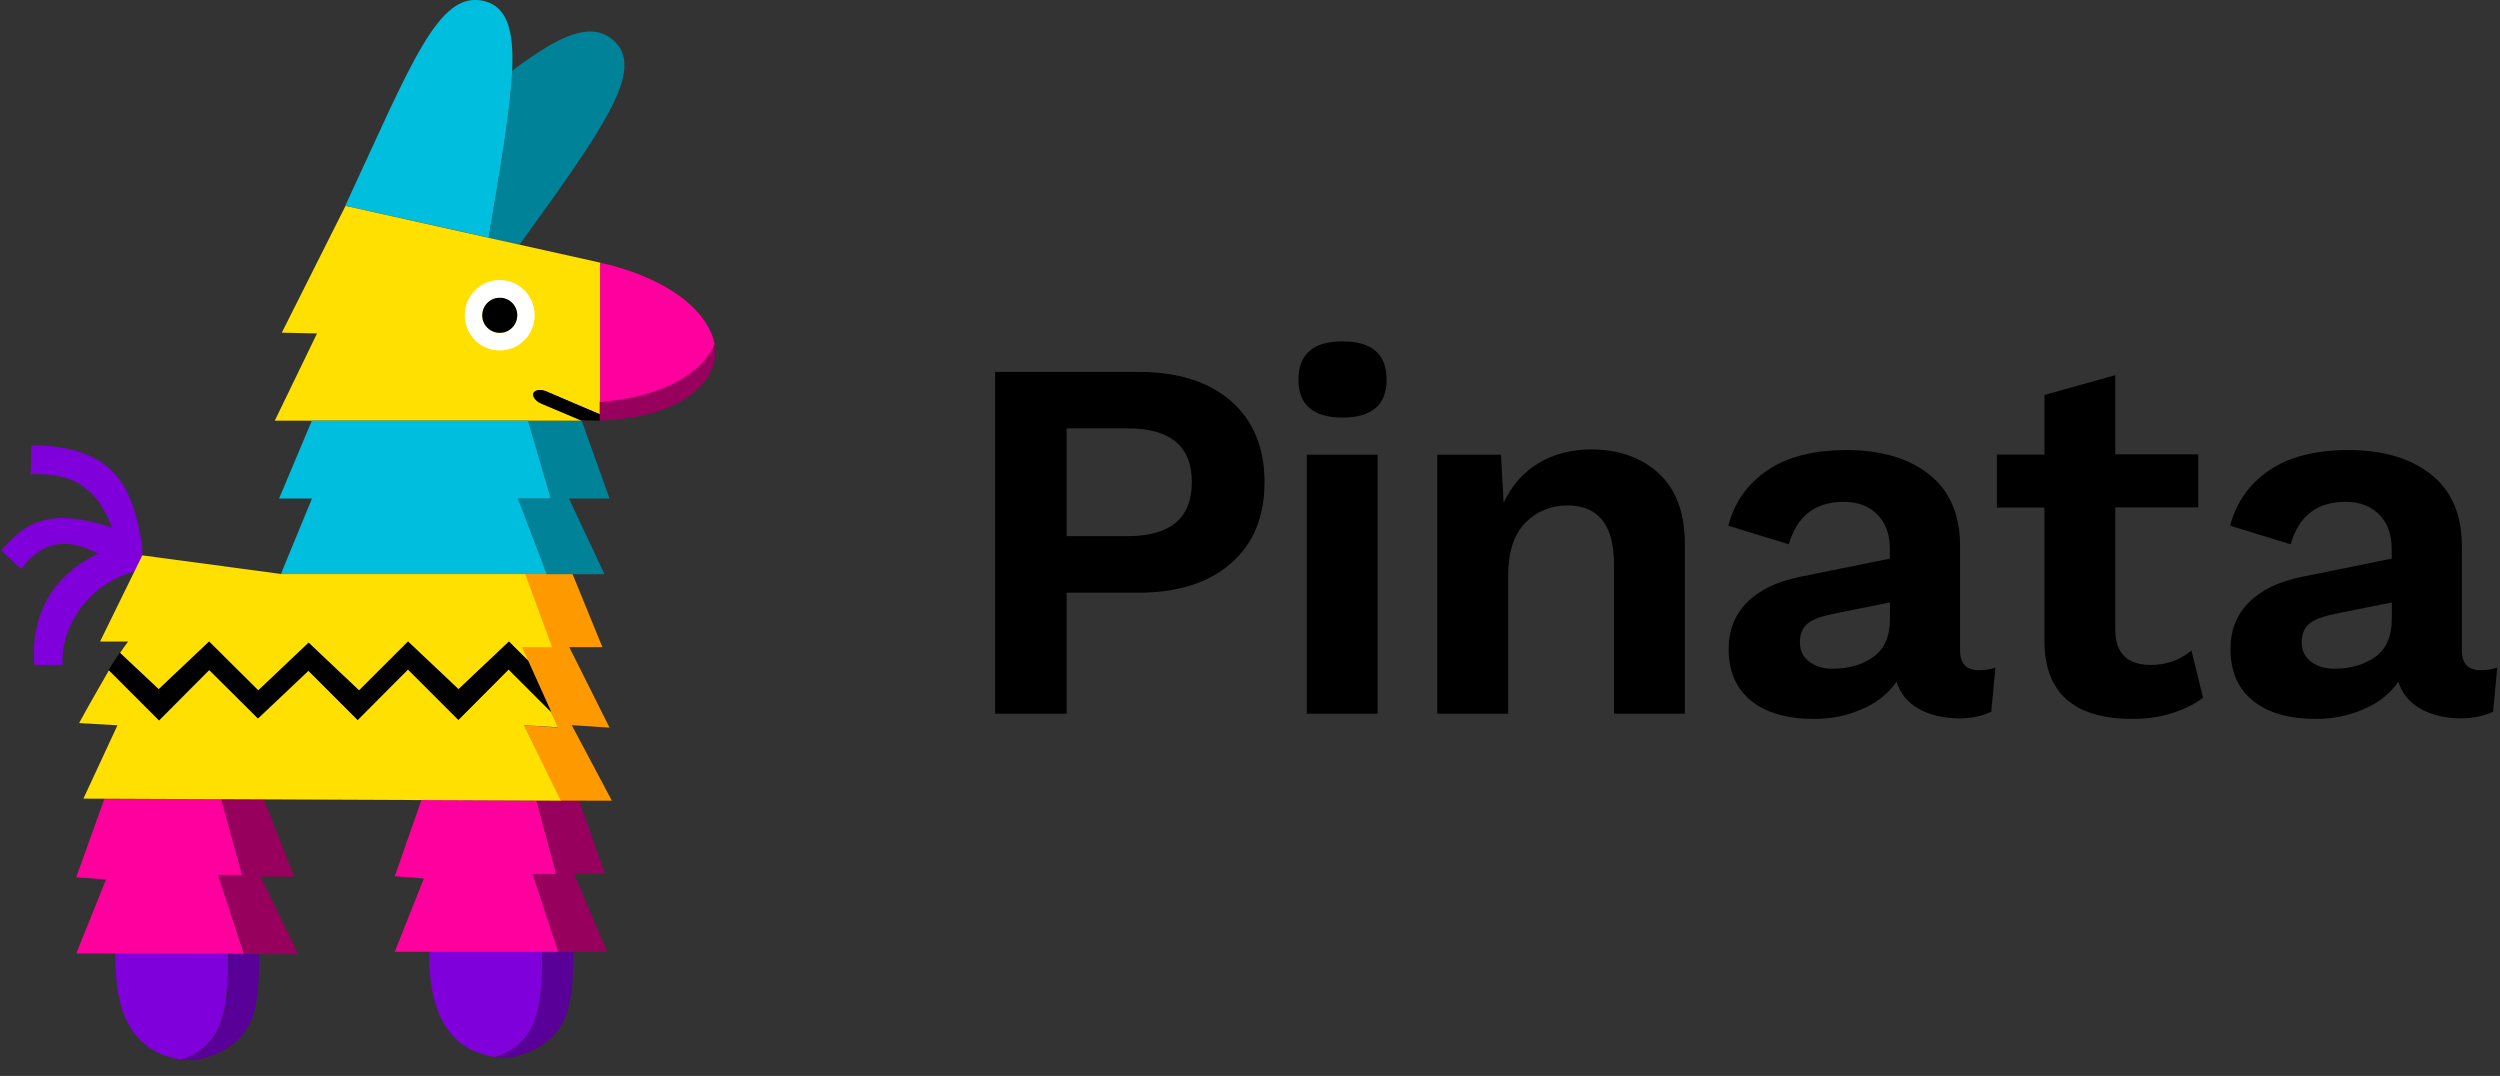 <svg width="158" height="68" viewBox="0 0 158 68" fill="none" xmlns="http://www.w3.org/2000/svg">
<rect x="0" y="0" width="158" height="68" fill="#333333" stroke="none"/>
<g clip-path="url(#clip0_114_5838)">
<path d="M8.977 34.432C8.739 33.044 8.443 31.696 7.761 30.62C6.833 29.157 5.206 28.163 1.985 28.139L1.936 29.971C3.078 29.938 4.179 30.045 5.107 30.637C5.904 31.138 6.57 31.968 7.079 33.348C4.278 32.395 2.692 32.682 1.566 33.405C0.983 33.783 0.523 34.285 0.071 34.794L1.344 35.961C1.418 35.854 1.5 35.755 1.566 35.665C2.93 34.046 4.516 34.096 6.192 34.991C2.569 36.741 1.985 39.806 2.174 42.016C2.339 42.041 3.957 42.016 3.957 42.016C3.801 39.864 5.338 36.98 8.525 36.109L9.002 35.131L8.977 34.432Z" fill="#8000DB"/>
<path d="M32.838 15.462C38.211 8.01 40.857 4.312 38.737 2.521C37.332 1.346 35.434 2.176 32.37 4.468C32.263 6.917 31.671 10.401 30.882 15.027L32.838 15.462Z" fill="#008298"/>
<path d="M36.239 60.151H34.267C34.218 62.97 34.292 65.87 31.285 66.798C31.384 66.807 31.49 66.823 31.605 66.831C31.926 66.864 32.238 66.84 32.542 66.774C36.281 65.821 36.182 62.945 36.239 60.151Z" fill="#580098"/>
<path d="M38.367 60.15L36.289 55.229H38.228L36.601 50.578H33.906L35.163 55.229H33.668L35.27 60.15H36.231H38.367Z" fill="#98005E"/>
<path d="M31.285 66.798C34.292 65.87 34.218 62.986 34.267 60.151H27.127C27.086 64.35 28.598 66.396 31.285 66.798Z" fill="#8000DB"/>
<path d="M33.66 55.23H35.147L33.898 50.596L26.635 50.563L24.95 55.378L26.791 55.518L24.95 60.152H35.278L33.66 55.23Z" fill="#FF009E"/>
<path d="M18.599 55.41L16.676 50.53L13.981 50.522L15.312 55.312H13.792L15.435 60.283L18.845 60.315L16.471 55.394L18.599 55.41Z" fill="#98005E"/>
<path d="M13.776 55.295H15.296L13.973 50.505L6.603 50.472L4.82 55.443L6.701 55.582L4.82 60.257L15.411 60.282L13.776 55.295Z" fill="#FF009E"/>
<path d="M30.595 0.064C27.703 -0.634 26.018 3.983 21.82 13.005L30.882 15.018C31.663 10.392 32.263 6.908 32.369 4.46C32.484 1.847 32.024 0.426 30.595 0.064Z" fill="#00BEDD"/>
<path d="M36.133 45.83L38.523 45.986L35.976 40.9H38.072L36.182 36.274H34.563H33.158L34.859 40.9H32.969L35.262 45.986L33.109 45.83L35.401 50.596L38.671 50.604L36.133 45.83Z" fill="#FF9900"/>
<path d="M38.523 31.509L36.765 26.587H33.364L34.809 31.509H32.714L34.555 36.291H38.203L35.96 31.509H38.523Z" fill="#008298"/>
<path d="M21.836 13.013C21.82 13.037 21.82 13.013 21.836 13.013L17.81 21.024L20.037 21.073L17.366 26.586H36.741L34.235 25.526C33.857 25.37 33.627 25.066 33.725 24.861C33.733 24.836 33.75 24.828 33.758 24.811C33.873 24.647 34.218 24.622 34.563 24.762L34.67 24.811L36.428 25.559L37.949 26.2V16.603L21.836 13.013Z" fill="#FFE001"/>
<path d="M31.581 22.15C32.797 22.15 33.791 21.164 33.791 19.923C33.791 18.699 32.805 17.696 31.581 17.696C30.365 17.696 29.371 18.682 29.371 19.923C29.371 21.164 30.373 22.15 31.581 22.15ZM31.581 18.822C32.189 18.822 32.69 19.323 32.69 19.931C32.69 20.539 32.189 21.04 31.581 21.04C30.973 21.04 30.472 20.539 30.472 19.931C30.48 19.323 30.973 18.822 31.581 18.822Z" fill="white"/>
<path d="M31.655 21.032C32.263 20.999 32.723 20.473 32.69 19.857C32.657 19.249 32.131 18.773 31.515 18.822C30.907 18.855 30.447 19.381 30.48 19.997C30.512 20.605 31.047 21.073 31.655 21.032Z" fill="black"/>
<path d="M37.932 26.585V26.191L34.654 24.786L34.547 24.736C34.202 24.597 33.873 24.622 33.742 24.786C33.734 24.794 33.717 24.819 33.709 24.835C33.627 25.041 33.849 25.345 34.218 25.501L36.724 26.561H36.774L37.932 26.585Z" fill="black"/>
<path d="M32.731 31.509H34.81L33.372 26.587H19.708L17.638 31.509H19.716L17.753 36.274H17.777V36.282C17.827 36.282 17.876 36.282 17.917 36.282H33.142H34.555L32.731 31.509Z" fill="#00BEDD"/>
<path d="M17.744 36.274L8.994 35.099L6.323 40.546H8.098C7.934 40.768 7.745 41.023 7.572 41.286L10.029 43.594L13.217 40.579L16.323 43.668L19.511 40.653L22.699 43.668L25.805 40.579L25.903 40.678L28.984 43.586L32.172 40.571L33.388 41.77L33.01 40.916H34.9L33.199 36.282H25.878H17.794H17.769" fill="#FFE001"/>
<path d="M33.117 45.83L35.27 45.969L34.826 45.008L32.139 42.321L28.968 45.509L25.78 42.321L22.608 45.517L19.494 42.404L16.306 45.419L13.225 42.354L10.054 45.542L6.882 42.371C6.677 42.716 5.436 44.877 5 45.698L7.424 45.838L5.272 50.472L35.442 50.603L33.117 45.83Z" fill="#FFE001"/>
<path d="M33.38 41.754L32.164 40.538L28.976 43.553L25.788 40.538L22.691 43.627L19.503 40.612L16.323 43.627L13.217 40.538L10.029 43.553L7.572 41.245C7.351 41.59 7.096 41.943 6.874 42.337L10.046 45.509L13.217 42.321L16.298 45.386L19.486 42.37L22.6 45.484L25.788 42.296L28.976 45.484L32.148 42.296L34.834 44.983L33.38 41.754Z" fill="black"/>
<path d="M14.441 60.257C14.392 63.1 14.474 66.008 11.459 66.945C11.639 66.97 11.828 66.994 12.017 67.002C12.173 67.011 12.354 67.002 12.502 66.97C12.642 66.937 12.79 66.896 12.921 66.863C13.11 66.805 13.315 66.748 13.48 66.682C13.595 66.633 13.702 66.584 13.825 66.542C13.899 66.51 13.964 66.468 14.03 66.436C14.096 66.403 14.162 66.362 14.219 66.329C14.318 66.271 14.408 66.214 14.507 66.148C14.564 66.115 14.614 66.066 14.671 66.033C14.786 65.934 14.909 65.844 15.016 65.737C15.123 65.63 15.23 65.515 15.337 65.392C15.37 65.343 15.411 65.31 15.444 65.261C15.493 65.203 15.526 65.146 15.559 65.08C15.632 64.965 15.698 64.833 15.764 64.71C15.797 64.653 15.821 64.579 15.863 64.521C15.871 64.488 15.895 64.447 15.912 64.414C15.936 64.365 15.945 64.308 15.969 64.258C15.977 64.234 15.994 64.209 15.994 64.176C16.027 64.069 16.068 63.962 16.093 63.839C16.093 63.815 16.101 63.79 16.101 63.782C16.125 63.708 16.134 63.642 16.15 63.568C16.15 63.56 16.158 63.535 16.158 63.519C16.166 63.437 16.191 63.354 16.208 63.256C16.216 63.206 16.216 63.157 16.232 63.116C16.24 63.067 16.24 63.009 16.257 62.96C16.29 62.714 16.314 62.483 16.331 62.221C16.355 61.908 16.364 61.612 16.364 61.309C16.372 60.972 16.372 60.651 16.388 60.323L14.441 60.257Z" fill="#580098"/>
<path d="M7.285 60.249C7.276 61.071 7.318 61.81 7.424 62.476C7.457 62.739 7.507 62.977 7.564 63.215C7.597 63.371 7.646 63.527 7.679 63.667C8.295 65.639 9.577 66.674 11.426 66.962C14.441 66.025 14.359 63.108 14.408 60.274H7.285V60.249Z" fill="#8000DB"/>
<path d="M45.129 21.715C44.406 23.547 42.007 25.034 37.899 25.396V26.193V26.587C38.187 26.579 38.433 26.554 38.704 26.538C39.025 26.513 39.32 26.48 39.616 26.431C39.887 26.398 40.142 26.349 40.389 26.3C41.498 26.078 42.41 25.733 43.149 25.297C43.305 25.199 43.47 25.108 43.601 25.001C43.675 24.952 43.733 24.903 43.806 24.845C43.995 24.689 44.184 24.508 44.341 24.344C44.447 24.237 44.53 24.122 44.628 23.991C44.834 23.679 44.998 23.375 45.088 23.054C45.212 22.627 45.228 22.175 45.129 21.715Z" fill="#98005E"/>
<path d="M38.811 16.818C38.524 16.744 38.244 16.662 37.932 16.605V19.102V21.6V25.413C42.024 25.043 44.423 23.547 45.163 21.732C44.785 19.85 42.673 17.895 38.811 16.818Z" fill="#FF009E"/>
<path d="M77.798 25.346C79.203 26.579 79.918 28.28 79.918 30.473C79.918 32.659 79.22 34.36 77.798 35.6C76.393 36.833 74.446 37.457 71.965 37.457H67.413V45.107H62.894V23.506H71.965C74.446 23.506 76.385 24.122 77.798 25.346ZM75.325 30.473C75.325 28.206 73.969 27.072 71.274 27.072H67.413V33.883H71.274C73.969 33.883 75.325 32.741 75.325 30.473Z" fill="black"/>
<path d="M82.062 23.999C82.062 22.38 82.991 21.575 84.848 21.575C86.705 21.575 87.633 22.38 87.633 23.999C87.633 25.593 86.705 26.39 84.848 26.39C82.991 26.39 82.062 25.585 82.062 23.999ZM87.066 45.107H82.588V28.74H87.066V45.107Z" fill="black"/>
<path d="M104.863 29.947C105.947 30.966 106.481 32.445 106.481 34.367V45.106H102.003V35.641C102.003 33.184 101.018 31.944 99.054 31.944C98.01 31.944 97.131 32.313 96.4 33.036C95.677 33.776 95.315 34.901 95.315 36.422V45.106H90.837V28.739H94.863L95.028 31.779C95.554 30.662 96.285 29.832 97.254 29.257C98.216 28.69 99.325 28.402 100.598 28.402C102.349 28.419 103.778 28.928 104.863 29.947Z" fill="black"/>
<path d="M126.111 42.19L125.848 44.976C125.281 45.263 124.574 45.403 123.72 45.403C122.758 45.378 121.937 45.181 121.246 44.787C120.556 44.392 120.096 43.825 119.858 43.086C119.357 43.825 118.625 44.409 117.672 44.82C116.711 45.239 115.709 45.436 114.665 45.436C112.964 45.436 111.633 45.058 110.68 44.294C109.727 43.53 109.25 42.437 109.25 41.024C109.25 39.824 109.645 38.838 110.417 38.066C111.19 37.293 112.315 36.743 113.802 36.447L119.439 35.305V34.689C119.439 33.777 119.176 33.045 118.642 32.511C118.108 31.977 117.409 31.715 116.522 31.715C114.731 31.715 113.572 32.602 113.055 34.401L109.226 33.226C109.62 31.739 110.45 30.572 111.707 29.718C112.964 28.863 114.64 28.444 116.711 28.444C118.913 28.444 120.655 28.97 121.953 30.006C123.235 31.041 123.876 32.536 123.876 34.508V41.106C123.876 41.936 124.27 42.355 125.051 42.355C125.437 42.363 125.79 42.297 126.111 42.19ZM118.412 41.508C119.102 41.007 119.447 40.202 119.447 39.085V38.074L116.013 38.764C115.207 38.92 114.624 39.117 114.279 39.38C113.934 39.643 113.753 40.046 113.753 40.596C113.753 41.122 113.958 41.525 114.345 41.821C114.739 42.116 115.224 42.264 115.815 42.264C116.851 42.264 117.722 42.001 118.412 41.508Z" fill="black"/>
<path d="M139.232 44.096C138.682 44.515 138.033 44.835 137.244 45.082C136.472 45.32 135.65 45.435 134.771 45.435C131.065 45.435 129.208 43.784 129.208 40.489V32.075H126.201V28.731H129.208V24.96L133.686 23.711V28.715H138.928V32.067H133.686V39.766C133.686 41.278 134.434 42.025 135.946 42.025C136.932 42.025 137.778 41.713 138.501 41.113L139.232 44.096Z" fill="black"/>
<path d="M157.826 42.19L157.563 44.976C156.996 45.263 156.289 45.403 155.435 45.403C154.474 45.378 153.652 45.181 152.962 44.787C152.272 44.392 151.811 43.825 151.573 43.086C151.072 43.825 150.341 44.409 149.388 44.82C148.426 45.239 147.424 45.436 146.38 45.436C144.68 45.436 143.349 45.058 142.395 44.294C141.442 43.53 140.966 42.437 140.966 41.024C140.966 39.824 141.36 38.838 142.133 38.066C142.905 37.293 144.031 36.743 145.518 36.447L151.154 35.305V34.689C151.154 33.777 150.891 33.045 150.357 32.511C149.823 31.977 149.125 31.715 148.237 31.715C146.446 31.715 145.288 32.602 144.77 34.401L140.941 33.226C141.336 31.739 142.165 30.572 143.423 29.718C144.68 28.863 146.356 28.444 148.426 28.444C150.628 28.444 152.37 28.97 153.668 30.006C154.95 31.041 155.591 32.536 155.591 34.508V41.106C155.591 41.936 155.985 42.355 156.766 42.355C157.152 42.363 157.505 42.297 157.826 42.19ZM150.127 41.508C150.817 41.007 151.162 40.202 151.162 39.085V38.074L147.728 38.764C146.923 38.92 146.339 39.117 145.994 39.38C145.649 39.643 145.468 40.046 145.468 40.596C145.468 41.122 145.674 41.525 146.06 41.821C146.454 42.116 146.939 42.264 147.531 42.264C148.566 42.264 149.437 42.001 150.127 41.508Z" fill="black"/>
</g>
<defs>
<clipPath id="clip0_114_5838">
<rect width="157.755" height="67.021" fill="white" transform="translate(0.071)"/>
</clipPath>
</defs>
</svg>
